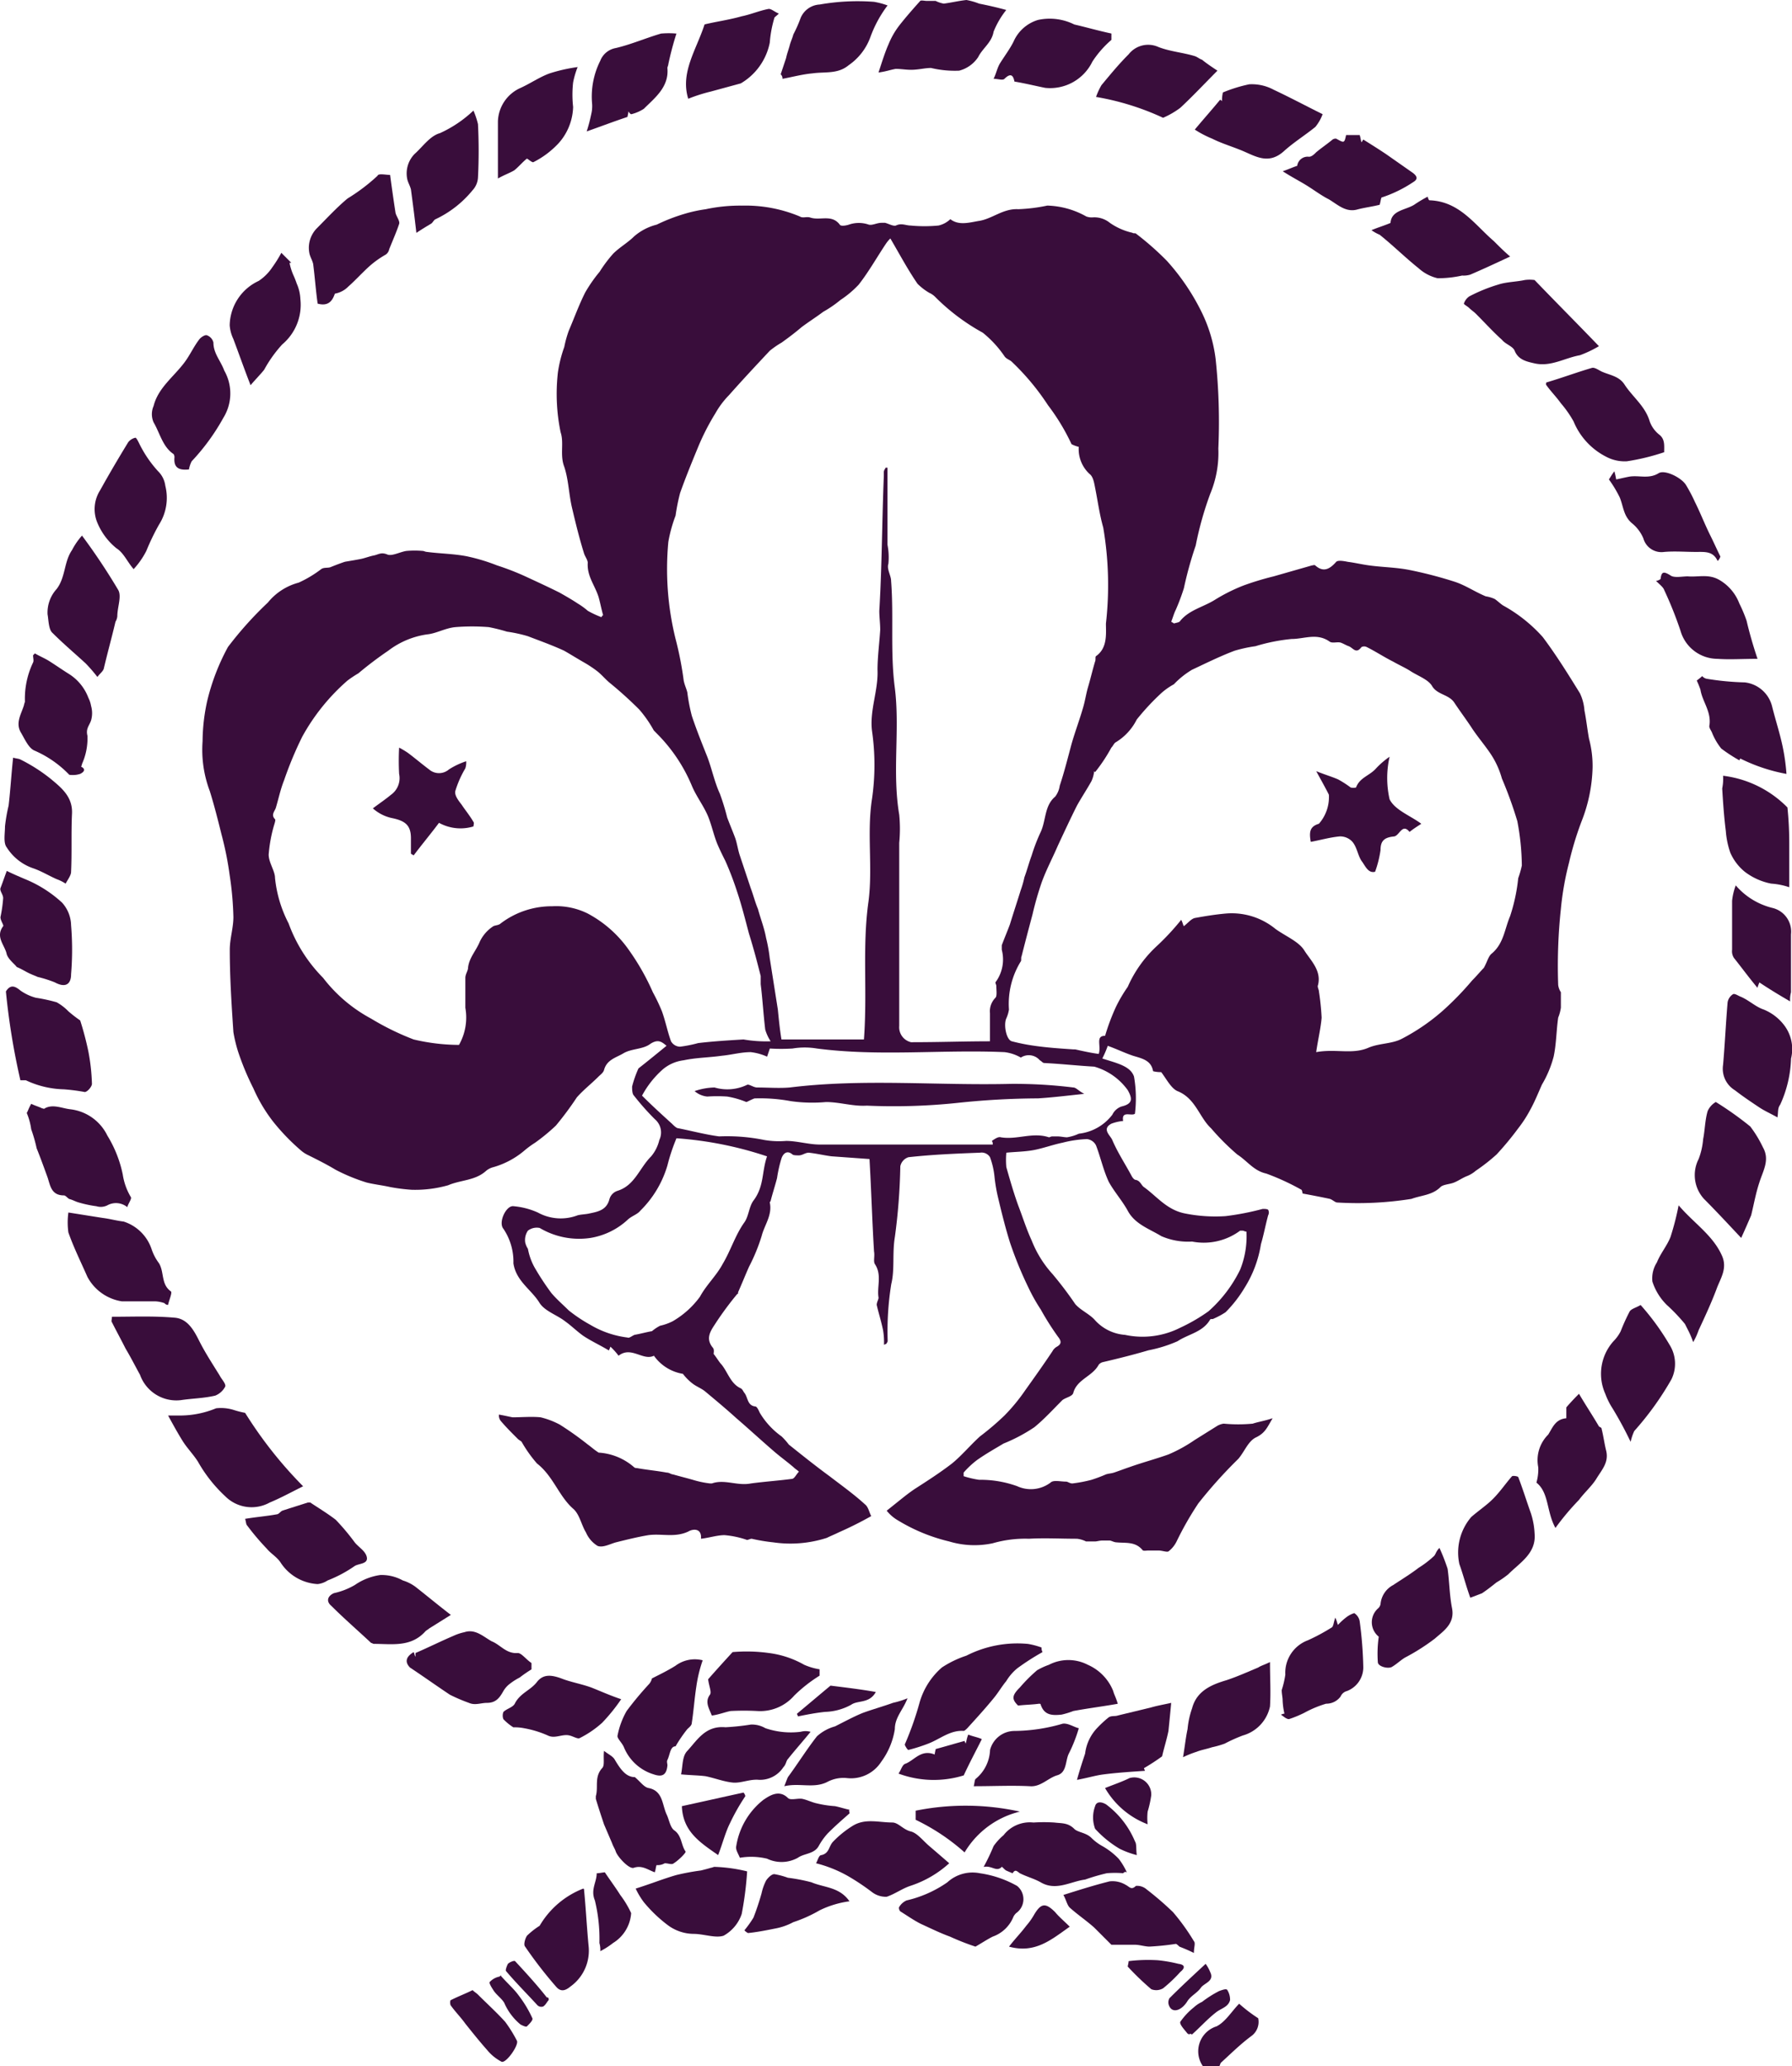 <svg xmlns="http://www.w3.org/2000/svg" viewBox="0 0 43.134 49.731"><title>florLissvg</title><path d="M28.955,49.731a.629.629,0,0,1,.327-.96c.218-.109.371-.371.545-.545a3.607,3.607,0,0,0,.458.349.42.42,0,0,1-.174.436c-.262.196-.48.414-.72.632-.022.022-.022.065-.044.087Z" style="fill:#390d3b"/><path d="M31.354,28.726a.494.494,0,0,0-.022-.087,5.814,5.814,0,0,0-.851-.393c-.305-.066-.458-.305-.698-.458a5.775,5.775,0,0,1-.632-.632c-.284-.262-.371-.72-.807-.894-.153-.066-.262-.284-.393-.458a.752.752,0,0,1-.196-.022c-.044-.262-.262-.305-.48-.371-.196-.065-.371-.153-.611-.24a2.499,2.499,0,0,1-.131.305c.327.109.676.174.763.436a3.036,3.036,0,0,1,.022.894c-.087.065-.327-.087-.284.174a1.082,1.082,0,0,0-.283.065c-.24.131-.022.284.022.393.131.305.305.567.458.851.022.044.065.109.109.109.109.022.131.131.196.174.305.218.545.545.982.633a3.724,3.724,0,0,0,.982.065,6.463,6.463,0,0,0,.894-.174c.044,0,.109,0,.131.022a.137.137,0,0,1,0,.131c-.065.24-.109.48-.174.698a2.791,2.791,0,0,1-.393,1.047,3.044,3.044,0,0,1-.458.589,1.803,1.803,0,0,1-.284.153c-.022.022-.065,0-.087.022-.174.305-.523.349-.785.523a3.273,3.273,0,0,1-.698.218c-.371.109-.72.196-1.091.283a.186.186,0,0,0-.109.065c-.153.284-.523.349-.611.676-.022.087-.174.109-.262.174-.218.218-.436.458-.676.654a3.993,3.993,0,0,1-.742.393c-.218.131-.414.24-.633.393a2.167,2.167,0,0,0-.327.305v.087a2.28,2.28,0,0,0,.371.087,2.609,2.609,0,0,1,.916.153.788.788,0,0,0,.807-.087c.065-.066.24-.022.371-.022.044,0,.087.044.153.044a3.372,3.372,0,0,0,.458-.087,3.619,3.619,0,0,0,.349-.131c.066-.022.131-.022.196-.044.131-.044.24-.087.371-.131.305-.109.633-.196.938-.305a3.575,3.575,0,0,0,.633-.349l.523-.327a.416.416,0,0,1,.174-.065,3.733,3.733,0,0,0,.698,0c.131-.044.284-.065.48-.131-.131.218-.174.349-.393.458-.196.087-.284.349-.436.523a11.194,11.194,0,0,0-.96,1.069,7.641,7.641,0,0,0-.523.916.681.681,0,0,1-.196.24c-.044.022-.153-.022-.24-.022h-.24c-.066,0-.131.022-.153-.022-.174-.196-.393-.153-.611-.174-.066,0-.131-.044-.174-.044h-.174c-.066,0-.131.022-.174.022h-.218a.641.641,0,0,0-.218-.065c-.393,0-.785-.022-1.156,0a2.815,2.815,0,0,0-.873.109,2.109,2.109,0,0,1-1.047-.044A4.247,4.247,0,0,1,21.626,36.6a.979.979,0,0,1-.283-.24l.327-.262c.109-.087.218-.174.349-.262.305-.196.611-.393.894-.611.24-.196.436-.436.676-.654a6.497,6.497,0,0,0,.589-.502,4.39,4.39,0,0,0,.502-.611c.218-.305.436-.611.654-.938a.263.263,0,0,1,.109-.109c.109-.065.109-.131.022-.24a6.635,6.635,0,0,1-.414-.654,4.38,4.38,0,0,1-.305-.545,9.131,9.131,0,0,1-.436-1.069c-.109-.349-.196-.698-.284-1.069a4.028,4.028,0,0,1-.087-.502,1.907,1.907,0,0,0-.109-.48.237.237,0,0,0-.24-.109c-.567.022-1.134.044-1.723.109a.288.288,0,0,0-.196.218,14.523,14.523,0,0,1-.131,1.701c-.066.393,0,.785-.087,1.134a7.155,7.155,0,0,0-.087,1.352.08.08,0,0,1-.022.066c0,.022-.022.022-.066.044a1.764,1.764,0,0,0-.022-.349c-.044-.218-.109-.414-.153-.611,0-.066.044-.131.044-.174-.044-.262.087-.545-.087-.807-.044-.065,0-.196-.022-.305-.044-.72-.065-1.461-.109-2.225l-.916-.066c-.174-.022-.349-.065-.545-.087-.087,0-.153.065-.24.065-.044,0-.131,0-.153-.022-.153-.131-.24.022-.262.087a3.105,3.105,0,0,0-.109.48c-.044.174-.109.371-.153.545,0,.022-.022.022-.022.044.066.305-.131.545-.196.807a4.422,4.422,0,0,1-.305.742c-.087.196-.174.414-.262.611,0,.022,0,.044-.022.044a7.754,7.754,0,0,0-.502.676c-.109.174-.283.371-.087.611.044.044.022.131.022.153.087.109.131.196.196.262.153.196.218.458.458.567.044.022.065.087.087.109.087.109.066.305.262.327.044,0,.087.109.109.153a1.872,1.872,0,0,0,.523.567,1.58,1.58,0,0,1,.174.196c.327.262.654.523.982.763.284.218.589.436.851.676.087.065.109.218.153.283a8.754,8.754,0,0,1-.785.393c-.087.044-.196.087-.283.131a2.852,2.852,0,0,1-1.287.109,4.37,4.37,0,0,1-.523-.087c-.044,0-.109.044-.131.022a2.241,2.241,0,0,0-.523-.109c-.174,0-.371.065-.567.087.022-.262-.196-.24-.305-.174-.327.153-.633.044-.96.087-.262.044-.523.109-.785.174-.153.044-.305.131-.436.087a.707.707,0,0,1-.283-.327c-.109-.174-.153-.436-.305-.567-.349-.305-.48-.785-.873-1.091a3.192,3.192,0,0,1-.371-.523c-.022-.022-.065-.044-.087-.065-.153-.153-.284-.283-.414-.436a.208.208,0,0,1-.044-.153c.131.022.218.044.327.065.218,0,.458-.022.676,0a1.974,1.974,0,0,1,.458.174,7.546,7.546,0,0,1,.676.48c.065.044.131.109.262.196a1.428,1.428,0,0,1,.851.349.08.08,0,0,0,.065.022c.24.044.48.065.72.109.065,0,.109.044.153.044.153.044.327.087.48.131a2.31,2.31,0,0,0,.414.087h.044c.305-.109.611.065.938,0,.327-.044.654-.066.982-.109.066,0,.109-.109.174-.174-.044-.044-.087-.065-.131-.109-.153-.131-.305-.24-.458-.371-.305-.262-.611-.545-.916-.807-.24-.218-.502-.436-.763-.654-.087-.066-.196-.109-.284-.174a1.25,1.25,0,0,1-.24-.24,1.067,1.067,0,0,1-.698-.436c-.262.131-.545-.24-.851,0a1.592,1.592,0,0,0-.196-.218c-.022.065-.044.109-.044.087-.218-.131-.414-.218-.611-.349-.153-.109-.283-.24-.436-.349-.196-.153-.48-.24-.611-.436-.196-.327-.567-.523-.633-.96a1.414,1.414,0,0,0-.24-.829c-.131-.153.065-.567.24-.545a1.804,1.804,0,0,1,.589.153,1.143,1.143,0,0,0,.96.065c.087-.022.196-.022.284-.044.218-.044.414-.087.48-.349a.295.295,0,0,1,.196-.196c.414-.131.523-.545.807-.829a.949.949,0,0,0,.196-.393.417.417,0,0,0-.109-.502,6.23,6.23,0,0,1-.502-.567c-.044-.044-.044-.153-.044-.218a2.644,2.644,0,0,1,.153-.436c.196-.153.436-.349.676-.545-.109-.087-.196-.174-.393-.044-.174.131-.436.109-.633.218-.174.109-.414.153-.48.414-.022.065-.087.109-.131.153-.174.174-.371.327-.523.502a7.752,7.752,0,0,1-.502.676,4.605,4.605,0,0,1-.502.414,2.275,2.275,0,0,0-.24.174,2.003,2.003,0,0,1-.763.414.438.438,0,0,0-.174.087c-.262.24-.611.218-.916.349a2.905,2.905,0,0,1-.873.109,4.293,4.293,0,0,1-.523-.066c-.196-.044-.393-.065-.567-.109a4.419,4.419,0,0,1-.742-.305c-.218-.131-.436-.24-.654-.349a.765.765,0,0,1-.174-.109,5.118,5.118,0,0,1-.676-.698,3.756,3.756,0,0,1-.48-.807,6.433,6.433,0,0,1-.371-.894,3.489,3.489,0,0,1-.109-.458c-.044-.654-.087-1.309-.087-1.985,0-.262.087-.523.087-.785A7.791,7.791,0,0,0,5.529,21.07a7.803,7.803,0,0,0-.196-.982c-.087-.349-.174-.698-.283-1.047a2.818,2.818,0,0,1-.174-1.2,4.624,4.624,0,0,1,.109-.96,5.253,5.253,0,0,1,.502-1.309,8.66,8.66,0,0,1,.96-1.069,1.423,1.423,0,0,1,.742-.48,2.783,2.783,0,0,0,.545-.327c.065-.044.153-.022.218-.044.109-.044.218-.087.349-.131.131-.022.262-.044.371-.065s.218-.066.327-.087.174-.087.327-.022c.109.044.305-.065.458-.087a2.35,2.35,0,0,1,.393,0c.022,0,.066.022.087.022.327.044.654.044.982.109a4.536,4.536,0,0,1,.72.218,6.227,6.227,0,0,1,.676.262c.283.131.567.262.829.393.153.087.305.174.436.262a1.674,1.674,0,0,1,.24.174,2.192,2.192,0,0,0,.327.153c.022-.022.022-.044.044-.044-.044-.153-.066-.284-.109-.436-.087-.284-.283-.502-.262-.829,0-.065-.066-.153-.087-.218-.109-.349-.196-.698-.283-1.069-.087-.349-.087-.698-.196-1.025-.109-.284,0-.567-.087-.829a4.566,4.566,0,0,1-.065-1.44,3.123,3.123,0,0,1,.153-.611,2.638,2.638,0,0,1,.109-.393c.131-.305.24-.611.393-.916a3.49,3.49,0,0,1,.349-.502,3.259,3.259,0,0,1,.327-.436c.153-.153.349-.262.502-.414a1.31,1.31,0,0,1,.545-.284,4.315,4.315,0,0,1,.676-.262,3.391,3.391,0,0,1,.502-.109,3.95,3.95,0,0,1,.873-.087,3.383,3.383,0,0,1,1.396.262c.066.044.153,0,.24.022.24.087.523-.087.72.174.022.044.153.022.218,0a.724.724,0,0,1,.48,0c.087.022.196-.044.305-.044h.087c.087.022.196.087.262.065.131-.065.24,0,.349,0a3.503,3.503,0,0,0,.676,0,.607.607,0,0,0,.284-.153c.196.153.436.087.676.044.327-.044.589-.305.96-.284a4.069,4.069,0,0,0,.698-.087,2.02,2.02,0,0,1,.938.262.371.371,0,0,0,.153.022.59.59,0,0,1,.414.131,1.54,1.54,0,0,0,.545.24c.022.022.065,0,.087.022a6.94,6.94,0,0,1,.742.654,5.363,5.363,0,0,1,.851,1.265A3.529,3.529,0,0,1,29.26,8.637a14.286,14.286,0,0,1,.066,2.159,2.559,2.559,0,0,1-.196,1.091,8.074,8.074,0,0,0-.349,1.243,8.987,8.987,0,0,0-.284,1.025,5.108,5.108,0,0,1-.196.523c-.044.087-.065.174-.109.284.022.022.044.022.065.044.065-.022.131-.022.153-.065.218-.262.545-.327.829-.502a4.174,4.174,0,0,1,.698-.349,6.94,6.94,0,0,1,.72-.218l.916-.262c.022,0,.065-.022.087,0,.196.174.349.087.502-.087.044-.044.174-.022.284,0,.174.022.349.065.523.087.327.044.633.044.96.109a10.014,10.014,0,0,1,1.09.284c.262.087.48.24.742.349a.832.832,0,0,1,.218.065c.065.044.131.109.196.153a3.615,3.615,0,0,1,.96.763c.327.436.611.894.894,1.352a1.156,1.156,0,0,1,.109.414c.044.218.066.436.109.676a2.553,2.553,0,0,1,.087.698,3.763,3.763,0,0,1-.262,1.287,7.633,7.633,0,0,0-.305,1.003,7.036,7.036,0,0,0-.196,1.112,12.858,12.858,0,0,0-.065,1.832.417.417,0,0,0,.065.174v.371a.984.984,0,0,1-.065.24c-.044.305-.044.633-.109.938a2.618,2.618,0,0,1-.283.676c-.087.196-.174.414-.284.611a2.998,2.998,0,0,1-.283.436,7.327,7.327,0,0,1-.523.632,4.426,4.426,0,0,1-.502.393.726.726,0,0,1-.218.131c-.109.044-.196.109-.305.153s-.262.044-.327.109c-.196.196-.458.196-.698.284a8.2,8.2,0,0,1-1.789.087c-.044,0-.109-.065-.174-.087Q31.714,28.792,31.354,28.726Zm-7.525-3.664v-.676a.461.461,0,0,1,.131-.371c.044-.044.022-.174.022-.284,0-.022-.022-.065-.022-.087a.921.921,0,0,0,.153-.785V22.75c.065-.174.131-.327.196-.502.087-.283.174-.545.262-.829a2.259,2.259,0,0,0,.087-.305c.065-.174.109-.349.174-.523a4.358,4.358,0,0,1,.218-.567c.131-.283.087-.632.349-.851a.56.56,0,0,0,.109-.262c.109-.327.196-.676.284-1.003.087-.305.196-.589.283-.894.044-.153.066-.305.109-.458.065-.218.109-.414.174-.632.022-.044,0-.109.022-.131.283-.196.24-.545.24-.785a8.22,8.22,0,0,0-.065-2.312c-.087-.305-.131-.633-.196-.96-.022-.109-.044-.262-.131-.327a.812.812,0,0,1-.262-.654.737.737,0,0,1-.174-.065,5.111,5.111,0,0,0-.567-.938,5.853,5.853,0,0,0-.873-1.047c-.044-.044-.131-.065-.174-.131a2.612,2.612,0,0,0-.523-.567,5.037,5.037,0,0,1-1.156-.872.455.455,0,0,0-.131-.087,1.401,1.401,0,0,1-.283-.218c-.24-.349-.436-.72-.654-1.091a.827.827,0,0,0-.109.131c-.218.327-.414.676-.654.982A2.443,2.443,0,0,1,20.23,7.22a2.78,2.78,0,0,1-.414.284c-.174.131-.349.24-.523.371-.153.131-.327.262-.48.371a2.211,2.211,0,0,0-.284.196c-.327.349-.654.698-.982,1.069a2.076,2.076,0,0,0-.327.436,5.647,5.647,0,0,0-.414.807c-.153.371-.305.742-.436,1.112a4.804,4.804,0,0,0-.109.545,3.422,3.422,0,0,0-.174.632,7.002,7.002,0,0,0,.174,2.334,8.135,8.135,0,0,1,.196,1.003c.022.109.066.196.087.284a4.358,4.358,0,0,0,.109.567c.109.327.24.654.371.982.109.284.174.611.305.894a5.636,5.636,0,0,1,.174.567c.065.174.131.327.196.502.044.131.065.284.109.414l.262.785c.065.174.109.349.174.502.065.24.153.458.196.698a3.719,3.719,0,0,1,.087.48l.196,1.243c.022.218.044.458.087.72h1.985c.087-1.156-.044-2.225.109-3.315.109-.829-.044-1.658.087-2.486a5.719,5.719,0,0,0,0-1.614c-.066-.502.153-.982.131-1.483,0-.305.044-.632.065-.96,0-.153-.022-.305-.022-.458.065-1.091.065-2.159.109-3.25v-.087c0-.044.022-.065.044-.109h.044v1.854a1.617,1.617,0,0,1,.022.458c-.044.131.065.284.065.414.066.851-.022,1.701.087,2.552.131,1.003-.066,2.05.109,3.075a3.496,3.496,0,0,1,0,.676v4.406a.369.369,0,0,0,.284.393C22.63,25.084,23.218,25.062,23.829,25.062Zm2.53-6.478-.022-.022a.771.771,0,0,1-.066.24c-.109.196-.24.393-.349.589-.153.305-.305.632-.458.96-.131.305-.284.589-.393.894a7.764,7.764,0,0,0-.218.763c-.087.327-.174.654-.262,1.003-.022.044,0,.109-.022.131a1.946,1.946,0,0,0-.283,1.156.83.83,0,0,1-.066.218c-.065.153,0,.502.131.545a4.804,4.804,0,0,0,.545.109c.305.044.611.065.938.087H25.88c.196.044.393.087.567.109.066-.196-.087-.436.153-.436a5.181,5.181,0,0,1,.262-.698,3.474,3.474,0,0,1,.283-.48,2.951,2.951,0,0,1,.676-.96,5.982,5.982,0,0,0,.611-.654c.044.087.044.131.065.153.109-.087.174-.174.262-.196.24-.044.502-.087.763-.109a1.66,1.66,0,0,1,1.178.371c.24.174.567.305.698.523.153.24.414.48.327.829-.022.044.022.109.022.153a6.22,6.22,0,0,1,.065.632c-.022.262-.087.523-.131.829.48-.087.872.065,1.265-.109.262-.109.567-.087.807-.218a4.918,4.918,0,0,0,.982-.676,7.207,7.207,0,0,0,.698-.72c.109-.109.218-.24.283-.305.087-.153.109-.284.196-.349.284-.24.305-.589.436-.894a4.288,4.288,0,0,0,.196-.916,2.235,2.235,0,0,0,.087-.305,5.925,5.925,0,0,0-.109-1.069,9.692,9.692,0,0,0-.371-1.025,2.068,2.068,0,0,0-.24-.545c-.153-.24-.349-.458-.502-.698-.131-.196-.262-.371-.393-.567-.131-.218-.414-.196-.545-.414-.087-.153-.327-.24-.502-.349-.131-.087-.284-.153-.436-.24-.218-.109-.414-.24-.632-.349a.137.137,0,0,0-.131,0c-.131.174-.196.022-.305-.022-.066-.022-.131-.065-.196-.087-.087-.022-.196.022-.262-.022-.305-.218-.611-.065-.916-.065a4.416,4.416,0,0,0-.872.174,3.378,3.378,0,0,0-.502.109c-.349.131-.698.305-1.025.458a2.043,2.043,0,0,0-.436.349,1.685,1.685,0,0,0-.284.196,5.712,5.712,0,0,0-.611.654,1.339,1.339,0,0,1-.502.545c-.044.022-.065.087-.109.131A3.951,3.951,0,0,1,26.359,18.584Zm-7.809,6.478a1.061,1.061,0,0,1-.131-.283c-.044-.371-.065-.742-.109-1.091v-.196c-.087-.349-.174-.676-.283-1.025-.087-.327-.174-.676-.284-1.003a7.469,7.469,0,0,0-.283-.742c-.066-.131-.131-.262-.196-.414-.087-.218-.131-.436-.218-.654-.109-.262-.283-.48-.393-.742a3.881,3.881,0,0,0-.829-1.243L15.737,17.58a2.915,2.915,0,0,0-.349-.502c-.218-.218-.458-.436-.698-.632-.109-.087-.196-.196-.305-.284a2.835,2.835,0,0,0-.327-.218c-.153-.087-.327-.196-.48-.283-.284-.131-.589-.24-.873-.349a3.378,3.378,0,0,0-.502-.109,4.264,4.264,0,0,0-.436-.109,4.987,4.987,0,0,0-.807,0c-.24.022-.458.153-.676.174a2.007,2.007,0,0,0-.938.393,8.865,8.865,0,0,0-.72.545,2.724,2.724,0,0,0-.262.174A4.962,4.962,0,0,0,7.274,17.733,8.833,8.833,0,0,0,6.838,18.78c-.087.218-.131.436-.196.654-.022.087-.131.174-.022.283.022.022-.022.131-.044.218a3.501,3.501,0,0,0-.109.632c0,.196.153.393.153.567a3.024,3.024,0,0,0,.327,1.091,3.611,3.611,0,0,0,.829,1.309,3.602,3.602,0,0,0,1.156.982,6.359,6.359,0,0,0,1.025.502,4.797,4.797,0,0,0,1.091.131,1.335,1.335,0,0,0,.153-.894v-.72c0-.087.065-.174.065-.24.022-.24.196-.414.284-.633a.9.9,0,0,1,.327-.371c.044-.022.131-.022.174-.065a2.029,2.029,0,0,1,1.243-.414,1.707,1.707,0,0,1,.851.174,2.833,2.833,0,0,1,1.003.894,5.653,5.653,0,0,1,.567,1.003,4.35,4.35,0,0,1,.218.458c.087.24.131.48.218.72a.256.256,0,0,0,.218.131,3.089,3.089,0,0,0,.436-.087c.371-.044.742-.066,1.091-.087A3.196,3.196,0,0,0,18.551,25.062ZM15.454,26.37c.24.24.48.458.72.676.044.044.109.109.153.109.327.065.654.153.982.196a4.511,4.511,0,0,1,1.091.087,2.104,2.104,0,0,0,.523.022c.262,0,.545.087.807.087h4.166a.131.131,0,0,0-.022-.087c.066-.044.153-.109.218-.087.393.065.763-.131,1.156,0,.022,0,.044-.022.087-.022h.109c.087,0,.174.022.24.022a1.077,1.077,0,0,0,.284-.087,1.176,1.176,0,0,0,.807-.458.383.383,0,0,1,.218-.196c.284-.066.262-.196.153-.393a1.494,1.494,0,0,0-.807-.567c-.393-.022-.785-.066-1.2-.087-.044,0-.065-.044-.109-.065a.35.35,0,0,0-.458-.066,1.04,1.04,0,0,0-.393-.131c-1.505-.066-3.01.109-4.515-.087a1.78,1.78,0,0,0-.589,0,4.545,4.545,0,0,1-.545,0l-.066.196a1.325,1.325,0,0,0-.393-.109c-.24,0-.458.065-.698.087-.305.044-.611.044-.916.109a.958.958,0,0,0-.502.218A2.281,2.281,0,0,0,15.454,26.37Zm14.548,3.272c-.044,0-.065-.022-.087-.022h-.065a1.466,1.466,0,0,1-1.156.262,1.611,1.611,0,0,1-.742-.131c-.283-.174-.632-.284-.807-.611-.131-.24-.327-.458-.458-.698-.131-.284-.196-.589-.305-.873a.276.276,0,0,0-.218-.153,2.741,2.741,0,0,0-.589.087c-.218.044-.458.131-.676.174s-.458.044-.676.066a1.83,1.83,0,0,0,0,.349c.087.305.174.611.284.916.109.283.196.567.327.851a2.623,2.623,0,0,0,.502.807,8.881,8.881,0,0,1,.545.72c.131.153.349.24.48.393a1.078,1.078,0,0,0,.72.349,2.004,2.004,0,0,0,1.331-.174,4.199,4.199,0,0,0,.676-.393,3.221,3.221,0,0,0,.763-1.003A2.136,2.136,0,0,0,30.002,29.642Zm-11.538-1.81a8.799,8.799,0,0,0-2.181-.436,4.6,4.6,0,0,0-.218.654,2.525,2.525,0,0,1-.654,1.091c-.066.087-.218.131-.305.218a1.729,1.729,0,0,1-.894.436,1.856,1.856,0,0,1-1.221-.24.347.347,0,0,0-.284.065.396.396,0,0,0-.065.283.461.461,0,0,0,.065.153,1.479,1.479,0,0,0,.153.436,6.32,6.32,0,0,0,.414.632c.131.153.284.284.414.414a3.633,3.633,0,0,0,.523.349,2.298,2.298,0,0,0,.894.305c.044.022.109-.044.174-.066.131-.022.284-.065.414-.087a1.028,1.028,0,0,1,.196-.131,1.262,1.262,0,0,0,.305-.109,2.145,2.145,0,0,0,.654-.589c.153-.284.393-.502.545-.785.196-.327.305-.698.523-1.003.109-.153.109-.371.218-.523C18.398,28.552,18.333,28.203,18.463,27.832Z" style="fill:#390d3b"/><path d="M5.9,34.005a10.107,10.107,0,0,0,1.396,1.767c-.305.153-.545.284-.807.393A.897.897,0,0,1,5.42,36.011a3.43,3.43,0,0,1-.654-.829c-.109-.174-.262-.327-.371-.502s-.218-.371-.349-.611h.305a2.28,2.28,0,0,0,.851-.174,1.028,1.028,0,0,1,.436.044A2.262,2.262,0,0,0,5.9,34.005Z" style="fill:#390d3b"/><path d="M9.39,4.21q.065.491.131.916c.022.087.109.196.087.262-.065.196-.153.393-.24.611a.2.2,0,0,1-.087.131,2.262,2.262,0,0,0-.371.262c-.174.153-.349.349-.523.502a.6.6,0,0,1-.327.174c-.065.196-.174.305-.414.24-.044-.305-.066-.632-.109-.96-.022-.087-.065-.153-.087-.24a.671.671,0,0,1,.174-.611c.24-.24.48-.502.742-.72a4.466,4.466,0,0,0,.72-.545C9.106,4.166,9.281,4.21,9.39,4.21Z" style="fill:#390d3b"/><path d="M.643,26.785c.022-.022.044-.109.109-.218.087.044.174.066.262.109.022,0,.044.022.065,0,.196-.109.414,0,.611.022a1.136,1.136,0,0,1,.894.633,2.907,2.907,0,0,1,.371.938,1.483,1.483,0,0,0,.196.545c.022.044-.065.153-.087.24a.429.429,0,0,0-.48-.044.355.355,0,0,1-.262.022,2.791,2.791,0,0,1-.414-.087c-.087-.022-.153-.065-.24-.087-.044-.022-.087-.087-.131-.087-.305,0-.327-.24-.393-.436-.087-.24-.174-.48-.262-.698a3.616,3.616,0,0,0-.131-.458A1.53,1.53,0,0,0,.643,26.785Z" style="fill:#390d3b"/><path d="M25.094,39.763a5.821,5.821,0,0,0-.611.393,1.207,1.207,0,0,0-.262.305c-.109.131-.196.284-.305.414-.196.24-.414.48-.633.72-.022.022-.065.065-.087.065-.327-.022-.567.196-.851.305a4.077,4.077,0,0,1-.48.153c-.022,0-.087-.109-.087-.131a7.472,7.472,0,0,0,.349-.982,1.753,1.753,0,0,1,.545-.872,2.457,2.457,0,0,1,.589-.284,2.704,2.704,0,0,1,1.483-.283,1.818,1.818,0,0,1,.327.087A.197.197,0,0,0,25.094,39.763Z" style="fill:#390d3b"/><path d="M38.487,8.332a2.733,2.733,0,0,1-.458.218c-.371.066-.698.284-1.091.196-.196-.044-.393-.087-.48-.305-.044-.109-.218-.153-.305-.262-.218-.196-.414-.414-.633-.632-.044-.044-.109-.087-.153-.131s-.131-.087-.131-.109a.339.339,0,0,1,.131-.174,3.898,3.898,0,0,1,.698-.284c.196-.065.436-.065.633-.109a.868.868,0,0,1,.24,0C37.462,7.285,37.963,7.787,38.487,8.332Z" style="fill:#390d3b"/><path d="M.491,26a16.81,16.81,0,0,1-.349-2.138c.109-.174.218-.131.349-.022a1.16,1.16,0,0,0,.371.174,4.128,4.128,0,0,1,.502.109,1.24,1.24,0,0,1,.283.218A3.209,3.209,0,0,0,1.93,24.56a7.356,7.356,0,0,1,.196.742,4.808,4.808,0,0,1,.087.785c0,.065-.109.196-.174.196a4.508,4.508,0,0,0-.502-.065A2.257,2.257,0,0,1,.622,26Z" style="fill:#390d3b"/><path d="M40.057,10.884a5.309,5.309,0,0,1-.894.218.946.946,0,0,1-.502-.109,1.662,1.662,0,0,1-.785-.851,2.644,2.644,0,0,0-.305-.436c-.109-.153-.24-.283-.349-.436-.022-.022,0-.065,0-.065.371-.109.72-.24,1.091-.349.066-.022.153.044.24.087.196.087.414.109.545.305.196.305.502.523.611.894a.714.714,0,0,0,.24.327C40.079,10.579,40.057,10.731,40.057,10.884Z" style="fill:#390d3b"/><path d="M4.548,11.299c-.218.022-.371-.022-.349-.284a.131.131,0,0,0-.022-.087c-.262-.174-.327-.502-.48-.763a.489.489,0,0,1,0-.393c.109-.436.48-.698.742-1.047.131-.174.218-.371.349-.545.044-.065.153-.131.196-.109a.244.244,0,0,1,.153.174c0,.262.174.436.262.676a1.113,1.113,0,0,1-.022,1.134,5.152,5.152,0,0,1-.763,1.047A.693.693,0,0,0,4.548,11.299Z" style="fill:#390d3b"/><path d="M21.146,1.745c.087-.262.153-.48.24-.676A1.915,1.915,0,0,1,21.648.611c.153-.196.327-.393.502-.589.022-.022.109,0,.153,0h.218a.693.693,0,0,0,.196.065c.174-.022.349-.065.545-.087a1.608,1.608,0,0,1,.305.087c.218.044.414.087.654.153a2.063,2.063,0,0,0-.305.523c-.044.262-.262.393-.371.611a.783.783,0,0,1-.458.327,2.451,2.451,0,0,1-.676-.065c-.153,0-.305.044-.48.044-.131,0-.24-.022-.371-.022C21.43,1.68,21.321,1.723,21.146,1.745Z" style="fill:#390d3b"/><path d="M33.012,5.54c.153-.065.305-.109.458-.174.022-.305.349-.305.567-.436a3.174,3.174,0,0,1,.327-.196s.022.087.044.087c.72.022,1.091.589,1.549.982.131.131.262.262.393.371-.327.153-.654.305-.96.436a.542.542,0,0,1-.196.022,2.71,2.71,0,0,1-.589.065,1.036,1.036,0,0,1-.458-.24c-.327-.262-.611-.545-.938-.807A.992.992,0,0,1,33.012,5.54Z" style="fill:#390d3b"/><path d="M1.974,12.891A15.122,15.122,0,0,1,2.846,14.2c.087.153-.022.414-.022.632a.309.309,0,0,1-.044.131c-.087.371-.196.763-.283,1.134-.022.065-.087.109-.153.196a3.793,3.793,0,0,0-.283-.327c-.262-.24-.545-.48-.807-.742-.087-.087-.087-.327-.109-.436a.841.841,0,0,1,.218-.611c.218-.284.174-.654.371-.938A1.667,1.667,0,0,1,1.974,12.891Z" style="fill:#390d3b"/><path d="M2.694,31.692c.502,0,1.003-.022,1.505.022.305.022.458.284.589.545.153.305.327.567.502.851.044.087.153.196.131.262a.465.465,0,0,1-.24.218c-.283.066-.545.066-.829.109a.928.928,0,0,1-.982-.611c-.109-.196-.218-.414-.349-.633-.109-.218-.218-.414-.327-.632C2.672,31.802,2.694,31.758,2.694,31.692Z" style="fill:#390d3b"/><path d="M.316,18.235c.066.022.131.022.174.044a4.042,4.042,0,0,1,.72.458c.262.218.545.436.523.851-.022.458,0,.938-.022,1.396,0,.087-.087.196-.131.284a1.02,1.02,0,0,0-.218-.109c-.196-.087-.371-.196-.567-.262a1.216,1.216,0,0,1-.633-.502C.076,20.285.12,20.067.12,19.892a4.009,4.009,0,0,1,.087-.502C.251,19.02.273,18.627.316,18.235Z" style="fill:#390d3b"/><path d="M3.959,31.365a.776.776,0,0,0-.218-.044H2.933a1.137,1.137,0,0,1-.829-.589c-.153-.349-.327-.698-.458-1.069a1.75,1.75,0,0,1,0-.48c.284.044.545.087.829.131.174.022.327.066.502.087a1.045,1.045,0,0,1,.676.676,1.195,1.195,0,0,0,.174.327c.131.218.044.502.284.676.044.022-.044.218-.066.327A.113.113,0,0,1,3.959,31.365Z" style="fill:#390d3b"/><path d="M39.25,34.703a8.981,8.981,0,0,0-.436-.807,1.74,1.74,0,0,1-.174-.349,1.175,1.175,0,0,1,.196-1.265.965.965,0,0,0,.174-.24,4.67,4.67,0,0,1,.218-.48c.044-.065.153-.087.262-.153a5.981,5.981,0,0,1,.698.96.853.853,0,0,1,.044.829,7.191,7.191,0,0,1-.894,1.243A1.2,1.2,0,0,0,39.25,34.703Z" style="fill:#390d3b"/><path d="M.163,20.961c.131.066.284.131.436.196a2.966,2.966,0,0,1,.894.567.834.834,0,0,1,.218.545,7.084,7.084,0,0,1,0,1.178c0,.262-.153.327-.393.196a3.019,3.019,0,0,0-.414-.131c-.044-.022-.109-.044-.153-.065-.109-.044-.196-.109-.349-.174-.044-.066-.196-.174-.24-.305C.12,22.75-.12,22.553.076,22.292c.022-.022-.065-.131-.065-.218a3.31,3.31,0,0,0,.065-.458c0-.087-.087-.174-.065-.24C.054,21.267.098,21.136.163,20.961Z" style="fill:#390d3b"/><path d="M27.035,45.085a2.361,2.361,0,0,0-.393,0,4.754,4.754,0,0,0-.523.153c-.349.044-.698.284-1.069.066-.153-.087-.327-.131-.502-.218-.065-.044-.109-.109-.174,0,0,0-.109-.044-.153-.065s-.109-.109-.109-.087c-.131.131-.24-.044-.436,0a4.998,4.998,0,0,0,.24-.502,1.364,1.364,0,0,1,.24-.262.8.8,0,0,1,.72-.305,3.853,3.853,0,0,1,.502,0c.174.022.327,0,.48.153.087.087.284.087.414.218a1.175,1.175,0,0,0,.262.196,1.733,1.733,0,0,1,.393.305,1.627,1.627,0,0,1,.196.327C27.079,45.041,27.057,45.063,27.035,45.085Z" style="fill:#390d3b"/><path d="M41.911,29.795c-.327-.349-.611-.654-.894-.938a.849.849,0,0,1-.131-.96,1.71,1.71,0,0,0,.109-.48c.044-.218.044-.458.109-.676a.478.478,0,0,1,.196-.218,8.005,8.005,0,0,1,.829.589,2.79,2.79,0,0,1,.305.502c.174.305,0,.567-.087.851-.087.262-.131.523-.196.785C42.086,29.402,42.02,29.555,41.911,29.795Z" style="fill:#390d3b"/><path d="M19.641,44.845c.044-.065.065-.196.131-.196.196-.044.174-.218.284-.327a2.441,2.441,0,0,1,.458-.371c.305-.196.633-.087.96-.087.153,0,.262.174.458.218.153.044.283.218.436.349s.305.262.48.414a2.575,2.575,0,0,1-.938.545c-.196.066-.371.196-.567.262a.55.55,0,0,1-.349-.109,5.514,5.514,0,0,0-.589-.393A3.097,3.097,0,0,0,19.641,44.845Z" style="fill:#390d3b"/><path d="M15.803,44.889c-.022.066-.022.131-.044.174-.174-.065-.305-.174-.502-.109-.109.044-.393-.262-.436-.393-.022-.066-.066-.131-.087-.196l-.196-.458c-.065-.196-.131-.393-.196-.611v-.066c.065-.218-.044-.458.153-.676.065-.066.022-.218.044-.414.109.087.218.131.262.218.131.218.262.414.48.414.131.109.218.24.327.262.349.066.327.393.436.633.065.131.087.327.196.393.174.131.153.349.262.502.022.022-.174.218-.284.283-.044.044-.131,0-.218,0A.324.324,0,0,1,15.803,44.889Z" style="fill:#390d3b"/><path d="M.84,15.726c.109.065.218.109.327.174.174.109.327.218.502.327a1.159,1.159,0,0,1,.458.567.692.692,0,0,1,.065.196.632.632,0,0,1,0,.349c-.044.131-.131.196-.087.371a1.497,1.497,0,0,1-.131.676.221.221,0,0,1-.022.066c.174.087-.022.174-.022.174a.575.575,0,0,1-.262.022A2.584,2.584,0,0,0,.818,18.06C.687,17.995.6,17.798.512,17.646c-.153-.24,0-.458.066-.676,0-.022.022-.066.022-.087a2.017,2.017,0,0,1,.196-.938c.022-.044,0-.109,0-.174Z" style="fill:#390d3b"/><path d="M5.9,36.556c.262-.044.523-.065.763-.109.044,0,.087-.066.131-.087.196-.065.414-.131.611-.196H7.47c.196.131.414.262.611.414a5.509,5.509,0,0,1,.458.545c.087.109.24.196.283.327.065.196-.174.174-.283.24a3.118,3.118,0,0,1-.654.349.536.536,0,0,1-.24.087,1.138,1.138,0,0,1-.894-.523c-.087-.131-.24-.218-.327-.327a5.978,5.978,0,0,1-.48-.567C5.922,36.687,5.922,36.622,5.9,36.556Z" style="fill:#390d3b"/><path d="M28.759,3.119c.218-.262.414-.48.611-.72.022.022.044.022.044.044a.819.819,0,0,1,.022-.218,3.521,3.521,0,0,1,.633-.196,1.111,1.111,0,0,1,.589.131c.371.174.742.371,1.178.589a1.091,1.091,0,0,1-.174.305c-.24.196-.523.371-.763.589-.393.349-.72.087-1.069-.044-.218-.087-.436-.153-.654-.262A2.484,2.484,0,0,1,28.759,3.119Z" style="fill:#390d3b"/><path d="M42.784,26.894c-.153-.087-.305-.153-.436-.24-.196-.131-.393-.262-.589-.414a.605.605,0,0,1-.284-.611c.044-.502.066-1.003.109-1.505a.29.29,0,0,1,.131-.196c.044-.022.131.044.196.066.196.087.349.24.545.305a1.177,1.177,0,0,1,.502.393.948.948,0,0,1,.153.785,2.862,2.862,0,0,1-.262,1.112C42.784,26.676,42.806,26.763,42.784,26.894Z" style="fill:#390d3b"/><path d="M3.217,13.698c-.153-.174-.24-.393-.414-.502a1.559,1.559,0,0,1-.458-.611A.846.846,0,0,1,2.41,11.8c.218-.393.436-.763.676-1.156a.3.3,0,0,1,.174-.109c.022,0,.065.087.087.131a2.84,2.84,0,0,0,.458.676.594.594,0,0,1,.174.349,1.198,1.198,0,0,1-.153.938,5.655,5.655,0,0,0-.305.633A1.968,1.968,0,0,1,3.217,13.698Z" style="fill:#390d3b"/><path d="M16.261,42.031c-.131,0-.131.196-.196.327-.022.044,0,.087,0,.131-.022.24-.131.284-.327.218a1.13,1.13,0,0,1-.72-.654c-.044-.109-.174-.218-.153-.283a1.919,1.919,0,0,1,.218-.589,7.882,7.882,0,0,1,.545-.654.337.337,0,0,0,.065-.131c.218-.109.393-.196.567-.305a.776.776,0,0,1,.654-.131,3.33,3.33,0,0,0-.153.632c-.044.284-.065.589-.109.873,0,.065-.065.109-.109.153A3.4,3.4,0,0,0,16.261,42.031Z" style="fill:#390d3b"/><path d="M33.187,39.392a.445.445,0,0,1-.022-.676.185.185,0,0,0,.065-.109.574.574,0,0,1,.305-.458c.196-.131.414-.262.611-.414a2.383,2.383,0,0,0,.371-.284c.044-.044.044-.109.131-.196a4.791,4.791,0,0,1,.196.502c.044.305.044.632.109.96.066.371-.218.545-.414.72a5.004,5.004,0,0,1-.72.458c-.109.066-.196.153-.305.218-.087.065-.349,0-.349-.109A2.908,2.908,0,0,1,33.187,39.392Z" style="fill:#390d3b"/><path d="M23.48,46.852a5.977,5.977,0,0,1-.611-.24c-.24-.087-.458-.196-.698-.305-.174-.087-.327-.196-.502-.305-.022-.022-.044-.087-.022-.109a.388.388,0,0,1,.174-.153,2.826,2.826,0,0,0,.982-.436.898.898,0,0,1,.785-.218,2.561,2.561,0,0,1,.894.305.41.41,0,0,1-.022.654.299.299,0,0,0-.066.087.837.837,0,0,1-.502.48C23.764,46.677,23.633,46.764,23.48,46.852Z" style="fill:#390d3b"/><path d="M32.401,3.25h.327c.022.065.022.109.044.174.022-.022.022-.044.044-.065.174.109.349.218.545.349l.654.458c.109.087.109.153,0,.218a3.096,3.096,0,0,1-.763.371c-.022.065-.022.109-.044.174-.174.044-.349.065-.523.109-.284.087-.48-.109-.698-.24-.174-.087-.349-.218-.523-.327s-.349-.196-.589-.349c.131-.044.218-.087.349-.131a.254.254,0,0,1,.284-.218c.065,0,.131-.065.174-.109.131-.109.262-.196.393-.305a.131.131,0,0,1,.087-.022C32.358,3.446,32.358,3.446,32.401,3.25Z" style="fill:#390d3b"/><path d="M35.39,38.454c-.109-.305-.174-.567-.262-.807a1.316,1.316,0,0,1,.284-1.134c.174-.153.371-.283.523-.436.174-.174.305-.371.458-.545.022-.022.153,0,.153.022.109.284.196.567.305.873a1.852,1.852,0,0,1,.087.48c.044.48-.349.698-.632.982a2.231,2.231,0,0,1-.284.196c-.109.087-.218.174-.349.262C35.564,38.389,35.455,38.432,35.39,38.454Z" style="fill:#390d3b"/><path d="M9.957,39.763c.022.044.022.087.044.109v-.087c.305-.131.611-.284.916-.414a1.225,1.225,0,0,1,.262-.087c.262-.087.458.109.654.218.218.087.349.305.633.284.087,0,.196.153.327.24v.153a3.179,3.179,0,0,0-.284.196,1.468,1.468,0,0,0-.24.153.586.586,0,0,0-.153.174c-.087.153-.174.283-.393.283-.153,0-.284.066-.436,0a4.123,4.123,0,0,1-.458-.196c-.327-.218-.632-.436-.96-.654C9.761,40.025,9.739,39.894,9.957,39.763Z" style="fill:#390d3b"/><path d="M41.475,18.671a2.613,2.613,0,0,1,1.549.763,8.39,8.39,0,0,1,.044.851v1.069a1.718,1.718,0,0,0-.436-.087,1.524,1.524,0,0,1-.633-.284,1.222,1.222,0,0,1-.349-.458,2.031,2.031,0,0,1-.109-.523c-.044-.349-.066-.676-.087-1.025A1.159,1.159,0,0,0,41.475,18.671Z" style="fill:#390d3b"/><path d="M32.14,38.934c.044.087.044.131.065.174a1.592,1.592,0,0,1,.218-.196.62.62,0,0,1,.174-.087.29.29,0,0,1,.131.196,9.556,9.556,0,0,1,.087,1.112.611.611,0,0,1-.393.567.23.23,0,0,0-.153.131.424.424,0,0,1-.349.174,2.664,2.664,0,0,0-.523.218,2.675,2.675,0,0,1-.371.153c-.065,0-.131-.066-.196-.109.022,0,.044-.022.087-.022a1.685,1.685,0,0,1-.044-.327c0-.065-.022-.153-.022-.24a2.286,2.286,0,0,0,.087-.371.835.835,0,0,1,.545-.829,4.688,4.688,0,0,0,.567-.305C32.096,39.152,32.096,39.065,32.14,38.934Z" style="fill:#390d3b"/><path d="M12.683,3.817c-.109.087-.196.196-.305.283-.109.065-.24.109-.393.196V2.923a.913.913,0,0,1,.545-.807c.24-.109.458-.262.698-.349a3.924,3.924,0,0,1,.676-.153,2.082,2.082,0,0,0-.109.371,2.66,2.66,0,0,0,0,.589,1.363,1.363,0,0,1-.349.873,2.138,2.138,0,0,1-.611.458C12.793,3.904,12.727,3.839,12.683,3.817Z" style="fill:#390d3b"/><path d="M42.304,15.857c-.371,0-.676.022-.96,0a.929.929,0,0,1-.894-.676,9.2,9.2,0,0,0-.393-.982c-.022-.066-.109-.131-.196-.218a.23.23,0,0,0,.109-.044c.022-.174.066-.196.24-.087.087.065.283.022.414.022.262.022.502-.065.763.087a1.112,1.112,0,0,1,.48.567,3.374,3.374,0,0,1,.174.414Q42.14,15.366,42.304,15.857Z" style="fill:#390d3b"/><path d="M17.984,45.041a8.26,8.26,0,0,1-.131,1.025.941.941,0,0,1-.436.523c-.196.065-.48-.044-.72-.044a1.055,1.055,0,0,1-.633-.218,3.358,3.358,0,0,1-.567-.545,1.844,1.844,0,0,1-.196-.327c.349-.109.676-.24.982-.327a5.558,5.558,0,0,1,.589-.109c.087-.022.174-.044.24-.065.022,0,.065-.022.087-.022A3.748,3.748,0,0,1,17.984,45.041Z" style="fill:#390d3b"/><path d="M41.344,13.502c-.109-.24-.305-.218-.523-.218-.262,0-.502-.022-.763,0a.452.452,0,0,1-.502-.327.94.94,0,0,0-.283-.371c-.196-.174-.196-.393-.284-.611a2.89,2.89,0,0,0-.262-.436c.044-.065.065-.109.131-.196a1.789,1.789,0,0,1,.044.196c.109-.022.196-.044.305-.065.24-.044.48.065.72-.087.153-.087.545.109.654.284a3.818,3.818,0,0,1,.218.414c.131.262.24.545.371.807.087.174.153.327.24.502A.233.233,0,0,1,41.344,13.502Z" style="fill:#390d3b"/><path d="M40.755,32.303a2.138,2.138,0,0,0-.131-.305l-.066-.131a4.312,4.312,0,0,0-.436-.458,1.382,1.382,0,0,1-.349-.567.715.715,0,0,1,.109-.458c.087-.218.24-.393.327-.611a6.501,6.501,0,0,0,.196-.763c.371.436.829.72,1.047,1.221.131.305-.044.545-.131.785-.131.349-.284.676-.436,1.003A1.498,1.498,0,0,1,40.755,32.303Z" style="fill:#390d3b"/><path d="M25.596,45.608c.414-.131.763-.24,1.112-.327a.616.616,0,0,1,.393.087c.087.044.131.131.24.022a.343.343,0,0,1,.262.087,7.548,7.548,0,0,1,.632.545,5.126,5.126,0,0,1,.502.698c.044.044,0,.153,0,.284-.131-.066-.24-.109-.349-.153-.022-.022-.066-.065-.087-.065a6.22,6.22,0,0,1-.632.065c-.109,0-.24-.044-.349-.044H26.752l-.414-.414c-.196-.174-.393-.305-.589-.48C25.683,45.848,25.661,45.718,25.596,45.608Z" style="fill:#390d3b"/><path d="M24.418,1.963c-.022-.109-.065-.24-.24-.066-.044.044-.153,0-.262,0,.065-.131.087-.262.153-.371.109-.174.24-.349.327-.523A.936.936,0,0,1,24.985.48a1.325,1.325,0,0,1,.873.109c.284.066.589.153.894.218V.96a2.461,2.461,0,0,0-.458.523,1.131,1.131,0,0,1-1.134.632C24.942,2.072,24.68,2.007,24.418,1.963Z" style="fill:#390d3b"/><path d="M11.396,2.661a1.933,1.933,0,0,1,.109.327,12.67,12.67,0,0,1,0,1.287.49.49,0,0,1-.131.305,2.553,2.553,0,0,1-.894.698c-.044.022-.065.087-.109.109-.109.065-.218.131-.349.218-.044-.393-.087-.72-.131-1.047-.022-.087-.065-.153-.087-.24a.671.671,0,0,1,.174-.611c.196-.174.371-.436.611-.502A2.92,2.92,0,0,0,11.396,2.661Z" style="fill:#390d3b"/><path d="M40.842,16.381c.022-.022.087-.065.131-.109a.185.185,0,0,0,.109.065,6.513,6.513,0,0,0,.916.087.767.767,0,0,1,.654.567c.087.349.196.676.262,1.003a4.925,4.925,0,0,1,.087.633,4.176,4.176,0,0,1-1.112-.371l-.022.044a3.793,3.793,0,0,1-.436-.284,1.511,1.511,0,0,1-.218-.371c-.022-.065-.087-.131-.065-.196.044-.327-.174-.567-.218-.851A2.267,2.267,0,0,0,40.842,16.381Z" style="fill:#390d3b"/><path d="M10.001,38.192c.305.24.567.458.851.676l-.523.327c-.022.022-.065.044-.087.065-.349.393-.807.305-1.243.305-.022,0-.044-.022-.065-.022-.327-.305-.654-.589-.96-.894-.131-.109-.087-.24.065-.305a1.718,1.718,0,0,0,.502-.196,1.429,1.429,0,0,1,.611-.24,1.053,1.053,0,0,1,.545.131A1,1,0,0,1,10.001,38.192Z" style="fill:#390d3b"/><path d="M6.772,6.085l.24.24H6.969a1.406,1.406,0,0,0,.087.284,2.254,2.254,0,0,1,.087.218,1.028,1.028,0,0,1,.087.371,1.244,1.244,0,0,1-.436,1.091,3.098,3.098,0,0,0-.436.611c-.087.109-.196.218-.327.371-.153-.393-.283-.763-.414-1.112A.915.915,0,0,1,5.529,7.83a1.2,1.2,0,0,1,.698-1.069,1.17,1.17,0,0,0,.327-.327A3.065,3.065,0,0,0,6.772,6.085Z" style="fill:#390d3b"/><path d="M37.44,36.775c-.218-.393-.153-.851-.458-1.091a1.142,1.142,0,0,0,.044-.371.867.867,0,0,1,.24-.785c.109-.174.174-.371.436-.393v-.262c.131-.153.24-.262.305-.327.153.262.327.523.48.785.022.022.066.022.066.066.044.174.065.349.109.523.066.283-.109.458-.24.676-.109.174-.284.327-.414.502A6.165,6.165,0,0,0,37.44,36.775Z" style="fill:#390d3b"/><path d="M18.791,1.789l.131-.393c.022-.109.065-.218.087-.305s.065-.174.087-.262a3.1,3.1,0,0,0,.174-.393.525.525,0,0,1,.458-.327A5.273,5.273,0,0,1,21.037.044a1.819,1.819,0,0,1,.327.087A2.9,2.9,0,0,0,20.95.894a1.4,1.4,0,0,1-.523.676c-.262.218-.567.153-.873.196-.24.022-.48.087-.72.131A.128.128,0,0,0,18.791,1.789Z" style="fill:#390d3b"/><path d="M29.304,1.701c-.284.284-.589.611-.894.894a2.028,2.028,0,0,1-.414.24,6.341,6.341,0,0,0-1.614-.502,1.639,1.639,0,0,1,.131-.284c.218-.262.414-.502.654-.742a.596.596,0,0,1,.72-.174c.284.109.589.131.873.218.065.022.109.066.174.087C29.042,1.527,29.173,1.614,29.304,1.701Z" style="fill:#390d3b"/><path d="M15.126,2.683c0,.044-.022.109-.022.131-.327.109-.611.218-.982.349a3.933,3.933,0,0,0,.109-.414.818.818,0,0,0,.022-.24,1.92,1.92,0,0,1,.196-1.047.49.49,0,0,1,.371-.305c.371-.087.72-.24,1.091-.349a2.09,2.09,0,0,1,.371,0,7.397,7.397,0,0,0-.196.742c0,.022-.022.066-.022.087.044.458-.305.72-.567.982a.99.99,0,0,1-.305.131C15.148,2.727,15.148,2.705,15.126,2.683Z" style="fill:#390d3b"/><path d="M21.844,40.875c-.109.283-.305.458-.305.742a1.779,1.779,0,0,1-.327.785.865.865,0,0,1-.829.393.824.824,0,0,0-.458.087c-.327.174-.676.022-1.047.109.044-.109.066-.174.087-.218.24-.327.458-.676.698-.982a1.069,1.069,0,0,1,.436-.24c.218-.109.458-.24.676-.327.24-.087.48-.153.72-.24A2.144,2.144,0,0,0,21.844,40.875Z" style="fill:#390d3b"/><path d="M18.747.327c-.066.065-.109.087-.109.109a2.796,2.796,0,0,0-.109.589,1.467,1.467,0,0,1-.698.982l-.72.196a3.977,3.977,0,0,0-.545.174c-.196-.633.196-1.178.393-1.789.262-.065.589-.109.894-.196.218-.044.414-.131.632-.174C18.551.196,18.638.284,18.747.327Z" style="fill:#390d3b"/><path d="M17.133,41.29c-.065-.174-.174-.327-.044-.502.044-.065-.022-.196-.044-.371q.229-.262.589-.654a3.926,3.926,0,0,1,.872.022,2.306,2.306,0,0,1,.851.283,1.493,1.493,0,0,0,.371.109V40.33a3.5,3.5,0,0,0-.611.48,1.086,1.086,0,0,1-.894.371,6.119,6.119,0,0,0-.633,0C17.46,41.203,17.308,41.268,17.133,41.29Z" style="fill:#390d3b"/><path d="M19.511,41.682c-.196.24-.371.436-.545.654-.044.044-.044.131-.109.196a.669.669,0,0,1-.589.305c-.218-.022-.436.087-.632.066-.218-.022-.436-.109-.654-.153-.174-.022-.349-.022-.589-.044.044-.196.022-.436.153-.567.24-.262.436-.611.916-.567a5.779,5.779,0,0,0,.611-.065.64.64,0,0,1,.349.087,1.897,1.897,0,0,0,.851.087A.44.44,0,0,1,19.511,41.682Z" style="fill:#390d3b"/><path d="M20.448,43.645c-.174.153-.349.305-.523.48a1.549,1.549,0,0,0-.218.305c-.109.196-.349.174-.502.283a.808.808,0,0,1-.742.022,1.64,1.64,0,0,0-.654-.022c-.044-.109-.109-.196-.087-.283a1.768,1.768,0,0,1,.654-1.112c.131-.087.371-.262.589-.044.065.065.24,0,.349.022s.24.087.349.109a2.606,2.606,0,0,0,.436.066c.109.022.24.065.349.087C20.427,43.58,20.448,43.602,20.448,43.645Z" style="fill:#390d3b"/><path d="M30.569,40.003c0,.393.022.72,0,1.069a.923.923,0,0,1-.654.698,3.814,3.814,0,0,0-.436.196,2.243,2.243,0,0,1-.305.087c-.131.044-.262.065-.371.109a2.494,2.494,0,0,0-.327.131c.044-.262.066-.48.109-.676a2.07,2.07,0,0,1,.109-.502c.109-.414.458-.567.829-.676.262-.087.502-.196.763-.305C30.351,40.09,30.438,40.068,30.569,40.003Z" style="fill:#390d3b"/><path d="M14.952,40.897a4.306,4.306,0,0,1-.458.567,2.404,2.404,0,0,1-.545.371c-.044.022-.153-.044-.24-.065-.174-.044-.349.087-.523,0a2.445,2.445,0,0,0-.567-.174,1.149,1.149,0,0,0-.262-.022,1.274,1.274,0,0,1-.24-.196.239.239,0,0,1,0-.174c.087-.087.24-.109.283-.218.131-.24.371-.305.523-.502s.349-.174.589-.087c.218.087.48.131.72.218C14.45,40.701,14.69,40.81,14.952,40.897Z" style="fill:#390d3b"/><path d="M43.089,24.102c-.262-.153-.48-.283-.742-.458,0,.022-.022.044-.044.131-.218-.262-.393-.502-.567-.72a.294.294,0,0,1-.044-.196V21.681A1.48,1.48,0,0,1,41.78,21.31a1.698,1.698,0,0,0,.894.545.586.586,0,0,1,.436.632v1.396A.673.673,0,0,0,43.089,24.102Z" style="fill:#390d3b"/><path d="M25.923,42.838c.066-.24.131-.436.196-.632a1.084,1.084,0,0,1,.305-.632,2.617,2.617,0,0,1,.262-.24c.065-.044.153-.022.218-.044.262-.065.545-.131.807-.196.153-.044.284-.065.48-.109-.022.24-.044.458-.066.676-.044.218-.109.414-.153.611a4.94,4.94,0,0,1-.436.284c0,.022.022.044.022.065-.327.022-.676.044-1.003.087C26.381,42.729,26.163,42.795,25.923,42.838Z" style="fill:#390d3b"/><path d="M25.967,41.595a3.543,3.543,0,0,1-.24.611c-.087.174-.044.458-.283.523-.218.065-.393.283-.654.262-.436-.022-.872,0-1.352,0,.022-.087.022-.153.044-.174a.946.946,0,0,0,.349-.698.609.609,0,0,1,.589-.458,4.244,4.244,0,0,0,1.156-.174C25.705,41.464,25.858,41.573,25.967,41.595Z" style="fill:#390d3b"/><path d="M12.989,46.35a2.097,2.097,0,0,1,1.047-.894.021.021,0,0,1,.022.022c.044.458.066.894.109,1.352a1.06,1.06,0,0,1-.436.982c-.131.109-.24.131-.349,0a10.23,10.23,0,0,1-.742-.96c-.044-.044,0-.196.044-.262A1.859,1.859,0,0,1,12.989,46.35Z" style="fill:#390d3b"/><path d="M24.505,41.05c-.153-.153-.153-.24.044-.436a3.728,3.728,0,0,1,.414-.414,1.653,1.653,0,0,1,.284-.131,1.018,1.018,0,0,1,.938,0,1.158,1.158,0,0,1,.611.633c.022.087.066.153.109.305-.371.066-.72.109-1.069.174a2.015,2.015,0,0,1-.284.087c-.218.022-.414.022-.502-.24,0-.022-.022-.022-.044-.022C24.854,41.028,24.702,41.028,24.505,41.05Z" style="fill:#390d3b"/><path d="M17.918,46.459a2.636,2.636,0,0,0,.218-.305,6.186,6.186,0,0,0,.196-.589,1.266,1.266,0,0,1,.109-.305c.044-.065.131-.153.196-.153a1.818,1.818,0,0,1,.327.087,4.341,4.341,0,0,1,.567.109c.305.131.676.109.916.458a2.325,2.325,0,0,0-.72.218,3.298,3.298,0,0,1-.632.284,1.482,1.482,0,0,1-.436.153c-.218.044-.436.087-.654.109A.3.3,0,0,1,17.918,46.459Z" style="fill:#390d3b"/><path d="M24.549,43.602a2.132,2.132,0,0,0-1.331.982,5.036,5.036,0,0,0-1.178-.785V43.58A6.083,6.083,0,0,1,24.549,43.602Z" style="fill:#390d3b"/><path d="M11.375,47.899c.044.044.087.065.131.109.218.218.458.436.654.654a3.228,3.228,0,0,1,.284.458c.044.109-.262.545-.371.502a1.108,1.108,0,0,1-.349-.284c-.174-.196-.349-.414-.523-.632-.109-.153-.24-.283-.349-.436-.022-.022-.022-.131,0-.131C11.026,48.051,11.2,47.986,11.375,47.899Z" style="fill:#390d3b"/><path d="M17.286,44.649c-.436-.305-.851-.567-.873-1.178.502-.109.982-.218,1.483-.327a.165.165,0,0,1,.044.087,4.994,4.994,0,0,0-.371.654C17.46,44.103,17.395,44.365,17.286,44.649Z" style="fill:#390d3b"/><path d="M22.499,42.228c0-.044.022-.109.022-.131.24-.065.458-.131.698-.196,0,.022.022.044.022.066.022-.044.022-.109.065-.218.109.044.24.066.327.109-.153.305-.283.545-.436.873a2.438,2.438,0,0,1-1.57-.044c.066-.087.087-.218.174-.24C22.019,42.358,22.172,42.097,22.499,42.228Z" style="fill:#390d3b"/><path d="M14.45,46.961a.604.604,0,0,0-.022-.196,3.894,3.894,0,0,0-.109-1.025c-.109-.262.044-.436.044-.654.065,0,.153-.022.196-.022.131.196.262.371.371.545a2.307,2.307,0,0,1,.262.436.916.916,0,0,1-.436.72A1.86,1.86,0,0,1,14.45,46.961Z" style="fill:#390d3b"/><path d="M26.599,43.035c.218-.087.414-.153.589-.24a.41.41,0,0,1,.523.414,2.535,2.535,0,0,1-.087.393,1.43,1.43,0,0,0,0,.305A2.006,2.006,0,0,1,26.599,43.035Z" style="fill:#390d3b"/><path d="M25.749,46.372c-.436.305-.829.654-1.461.48.131-.174.283-.327.414-.502a1.665,1.665,0,0,0,.174-.24c.174-.305.283-.327.523-.087C25.487,46.132,25.618,46.241,25.749,46.372Z" style="fill:#390d3b"/><path d="M21.081,40.723c-.153.283-.436.196-.589.305a1.385,1.385,0,0,1-.632.174c-.218.022-.436.065-.654.109,0-.022-.022-.044-.022-.065.262-.218.545-.458.807-.676C20.339,40.614,20.71,40.657,21.081,40.723Z" style="fill:#390d3b"/><path d="M27.363,44.649a2.112,2.112,0,0,1-.414-.153,2.571,2.571,0,0,1-.589-.48.779.779,0,0,1,0-.545c.022-.087.109-.131.262-.044a2.134,2.134,0,0,1,.698.894C27.363,44.387,27.341,44.496,27.363,44.649Z" style="fill:#390d3b"/><path d="M27.166,47.201a3.85,3.85,0,0,1,.698-.022,3.431,3.431,0,0,1,.502.087c.174.022.153.109.044.196a3.53,3.53,0,0,1-.414.393.326.326,0,0,1-.284.022,6.565,6.565,0,0,1-.567-.545C27.145,47.31,27.166,47.244,27.166,47.201Z" style="fill:#390d3b"/><path d="M28.628,48.967c-.022,0-.022-.022-.044-.022-.066-.087-.196-.218-.174-.283a1.636,1.636,0,0,1,.327-.349.76.76,0,0,1,.196-.131,2.663,2.663,0,0,1,.414-.262c.065-.022.174-.066.196-.022a.44.44,0,0,1,.065.24c-.044.174-.218.196-.349.305-.196.153-.371.349-.567.523Q28.628,48.935,28.628,48.967Z" style="fill:#390d3b"/><path d="M12.051,47.55c.174.196.327.327.436.48a2.783,2.783,0,0,1,.327.545c.022.044-.066.131-.131.196-.022.022-.109-.022-.153-.044a1.382,1.382,0,0,1-.393-.523c-.065-.109-.196-.196-.262-.305-.044-.066-.109-.174-.087-.196a.43.43,0,0,1,.24-.131C12.051,47.528,12.095,47.55,12.051,47.55Z" style="fill:#390d3b"/><path d="M13.207,48.139c-.044.044-.066.109-.131.153a.135.135,0,0,1-.153-.044c-.24-.262-.502-.523-.742-.807-.022-.022.022-.131.044-.174.044-.044.153-.087.174-.065.262.283.523.567.763.873C13.207,48.073,13.207,48.095,13.207,48.139Z" style="fill:#390d3b"/><path d="M29.02,47.266a.887.887,0,0,1,.109.196c.109.218-.131.262-.218.371-.087.131-.24.196-.327.327-.131.218-.349.305-.436.131a.207.207,0,0,1,0-.196C28.431,47.811,28.715,47.55,29.02,47.266Z" style="fill:#390d3b"/><path d="M33.448,18.213a2.309,2.309,0,0,0,0,1.025c.131.262.502.393.763.589-.065.044-.174.109-.283.196-.174-.218-.24.087-.371.109-.24.022-.327.109-.327.327a2.624,2.624,0,0,1-.131.523c-.174.044-.24-.153-.327-.262-.087-.131-.109-.327-.218-.458a.396.396,0,0,0-.305-.131c-.24.022-.458.087-.698.131-.044-.24-.022-.371.196-.436a.974.974,0,0,0,.24-.698c-.087-.174-.174-.327-.305-.567.218.087.371.131.523.196a2.409,2.409,0,0,1,.305.196.25.25,0,0,0,.131,0c.087-.24.327-.283.48-.458A2.042,2.042,0,0,1,33.448,18.213Z" style="fill:#390d3b"/><path d="M8.975,19.456c.174-.131.305-.218.436-.327a.491.491,0,0,0,.196-.502,6.086,6.086,0,0,1,0-.633,1.921,1.921,0,0,1,.218.131c.174.131.327.262.502.393a.365.365,0,0,0,.48,0,1.827,1.827,0,0,1,.414-.196.425.425,0,0,1-.022.174,2.434,2.434,0,0,0-.24.545c-.022.109.087.24.153.327.087.131.196.262.284.414.022.022,0,.087,0,.109a1.071,1.071,0,0,1-.829-.087c-.196.262-.414.523-.611.785-.022-.022-.044-.022-.065-.044v-.371c0-.305-.131-.414-.436-.48A1.002,1.002,0,0,1,8.975,19.456Z" style="fill:#390d3b"/><path d="M17.962,26.523a2.104,2.104,0,0,0-.458-.131,3.51,3.51,0,0,0-.48,0,.548.548,0,0,1-.305-.131,1.569,1.569,0,0,1,.48-.087,1.095,1.095,0,0,0,.785-.065c.044-.022.153.065.24.065.262,0,.523.022.785,0,1.767-.218,3.534-.044,5.322-.087a11.615,11.615,0,0,1,1.505.087c.065,0,.131.087.262.153-.414.044-.763.087-1.112.109a18.954,18.954,0,0,0-1.941.109,14.663,14.663,0,0,1-2.181.066c-.327.022-.654-.087-.982-.087a3.672,3.672,0,0,1-.851-.022,4.022,4.022,0,0,0-.872-.065C18.049,26.48,17.984,26.523,17.962,26.523Z" style="fill:#390d3b"/></svg>